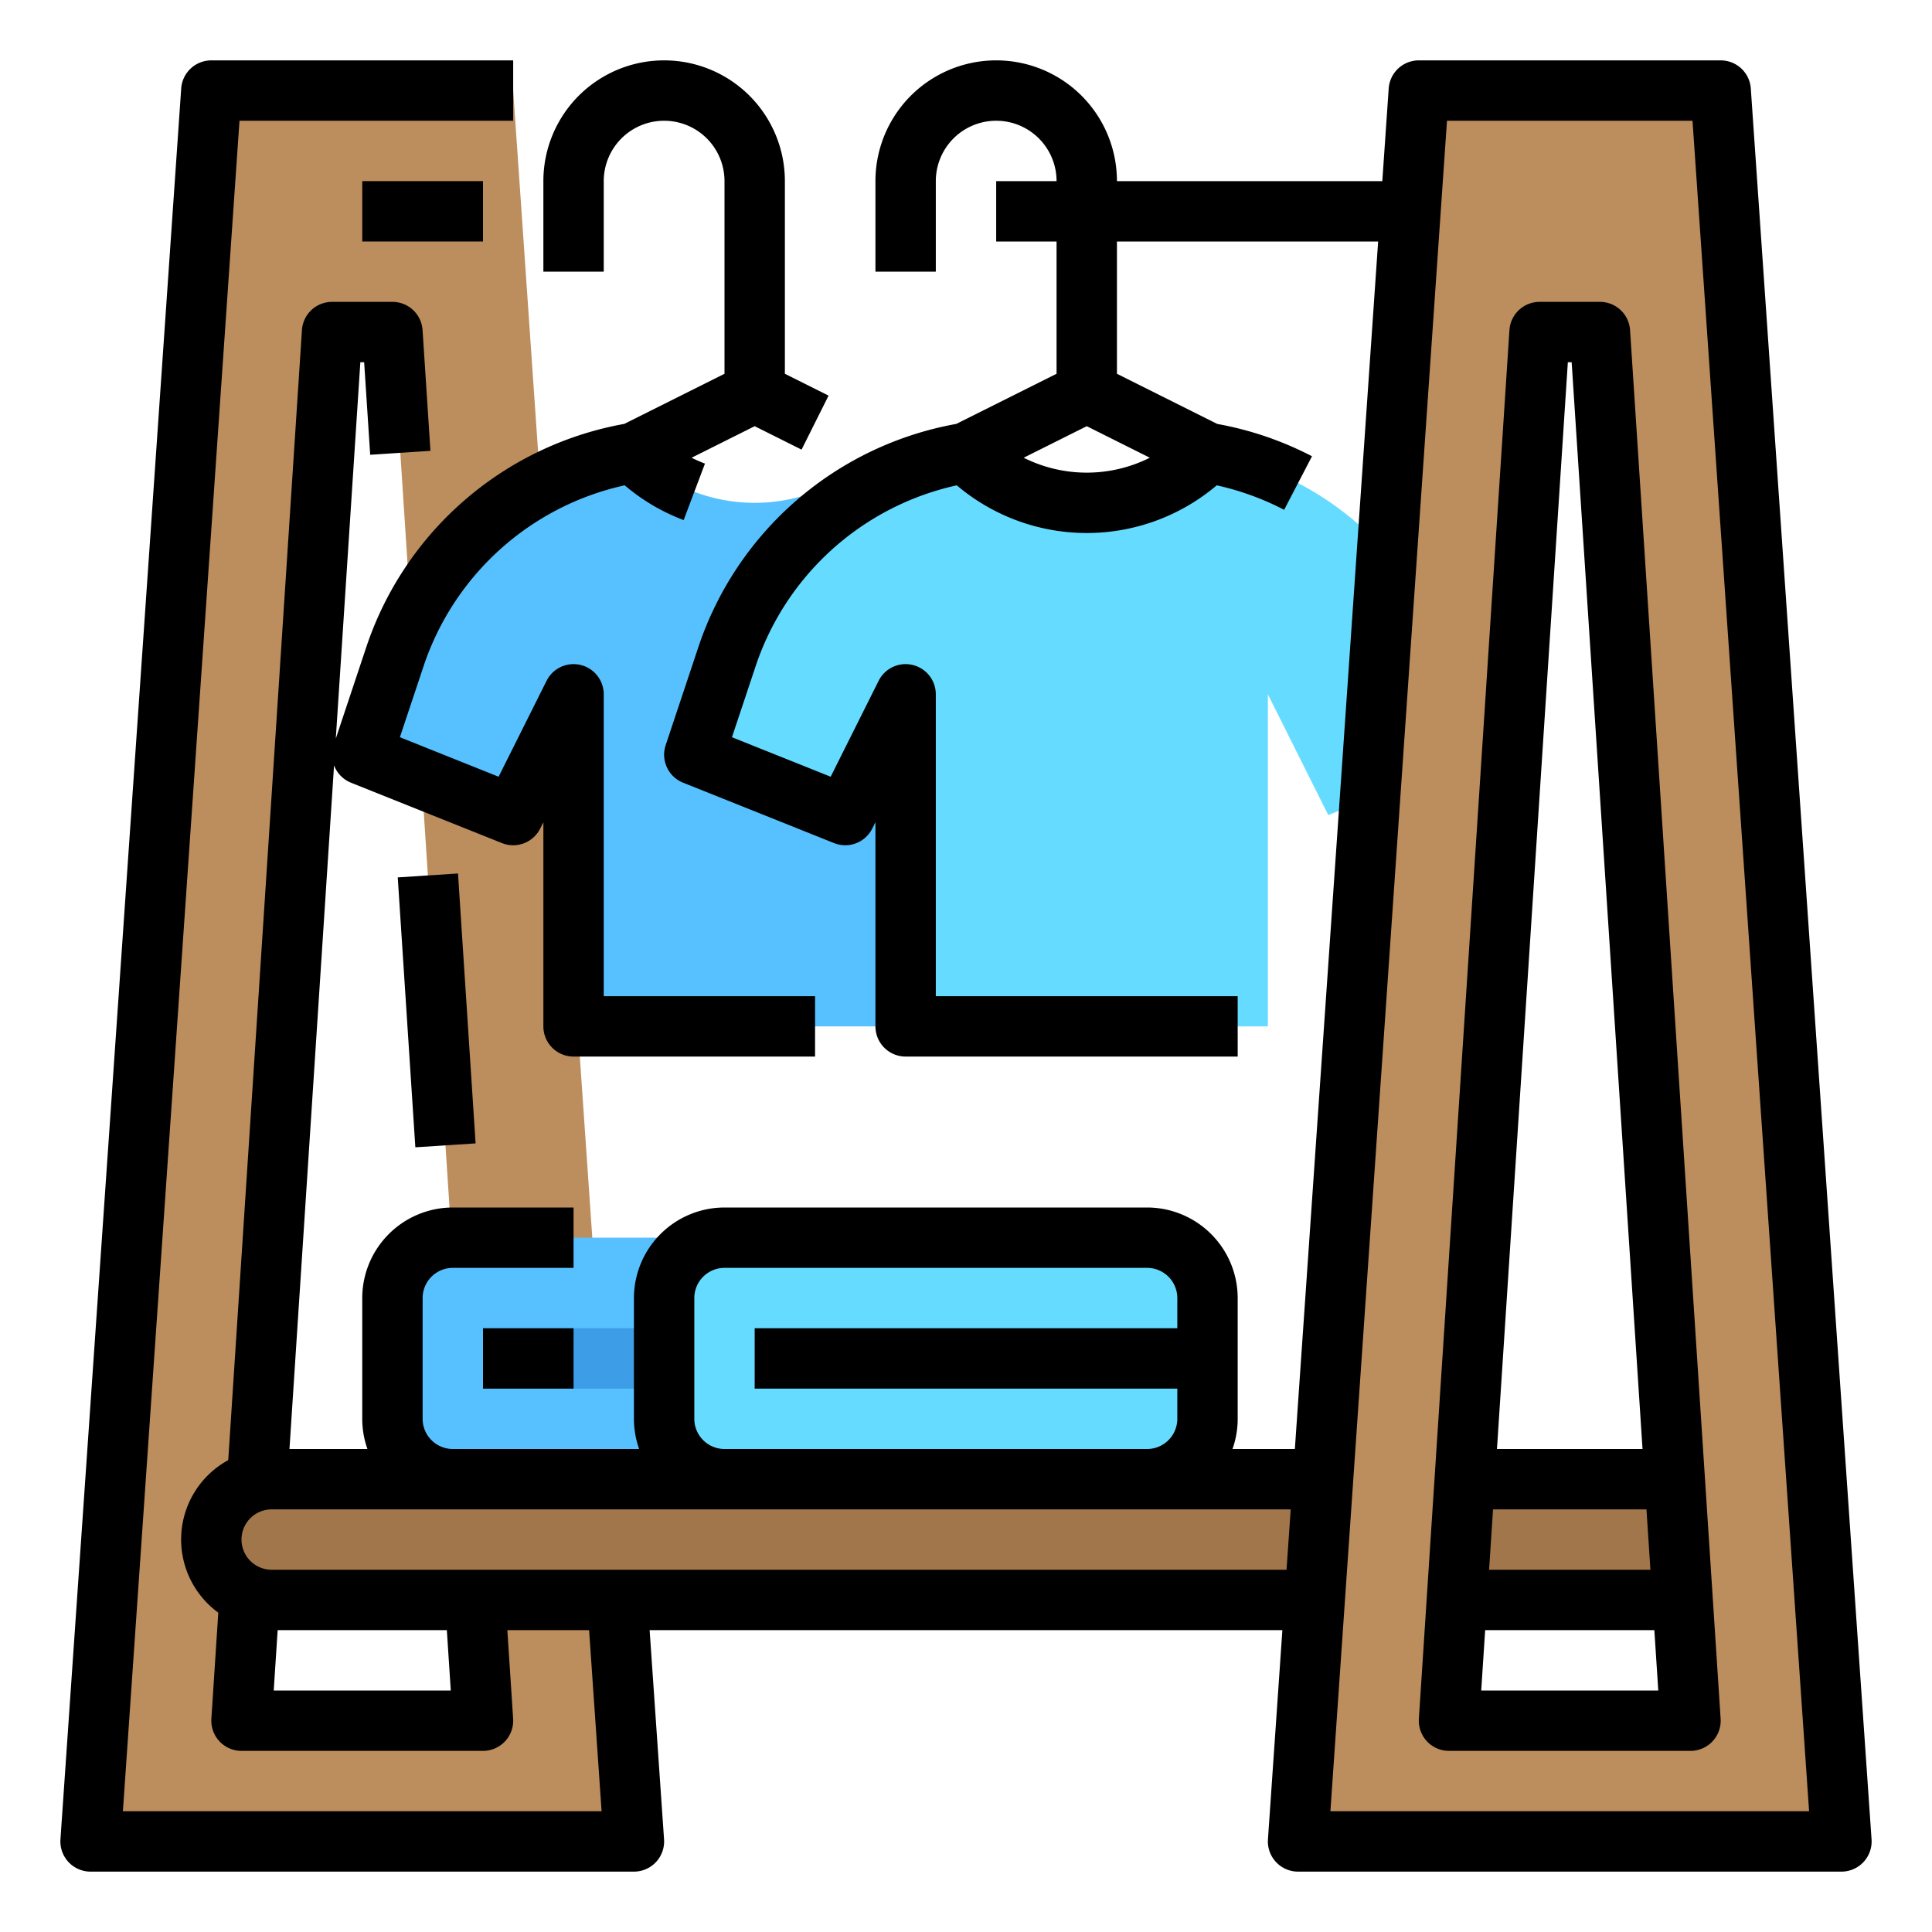 <?xml version="1.0"?>
<svg xmlns="http://www.w3.org/2000/svg" viewBox="0 0 512 512" width="512" height="512"><g id="Fill_out_line" data-name="Fill out line"><path d="M136,24H56L24,488H168ZM64,456,88,88h16l24,368Z" style="fill:#bc8d5d"/><rect x="56" y="392" width="416" height="32" rx="16" ry="16" style="fill:#a1764a"/><rect x="104" y="328" width="144" height="64" rx="16" ry="16" style="fill:#57c1ff"/><rect x="128" y="352" width="120" height="16" style="fill:#3d9de6"/><rect x="176" y="328" width="144" height="64" rx="16" ry="16" style="fill:#65dcff"/><rect x="200" y="352" width="120" height="16" style="fill:#57c1ff"/><path d="M168,120l0,0A45.255,45.255,0,0,0,232,120l0,0h0a80.823,80.823,0,0,1,63.388,54.165L304,200l-40,16-16-32v88H152V184l-16,32L96,200l8.612-25.835A80.823,80.823,0,0,1,168,120Z" style="fill:#57c1ff"/><path d="M256,120l0,0A45.255,45.255,0,0,0,320,120l0,0h0a80.823,80.823,0,0,1,63.388,54.165L392,200l-40,16-16-32v88H240V184l-16,32-40-16,8.612-25.835A80.823,80.823,0,0,1,256,120Z" style="fill:#65dcff"/><path d="M456,24H376L344,488H488ZM384,456,408,88h16l24,368Z" style="fill:#bc8d5d"/><path d="M495.981,487.45l-32-464A8.001,8.001,0,0,0,456,16H376a8.001,8.001,0,0,0-7.981,7.45L366.325,48H296a32,32,0,0,0-64,0V72h16V48a16,16,0,0,1,32,0H264V64h16V99.056l-26.568,13.284a88.615,88.615,0,0,0-68.41,59.295l-8.611,25.835a8,8,0,0,0,4.619,9.958l40,16a8,8,0,0,0,10.126-3.85l.845-1.689V272a8,8,0,0,0,8,8h88V264H248V184a8,8,0,0,0-15.155-3.578l-12.708,25.416-26.162-10.465,6.227-18.679a72.648,72.648,0,0,1,53.352-48.076,53.272,53.272,0,0,0,68.894 0,72.66,72.66,0,0,1,17.862,6.491l7.383-14.194a88.628,88.628,0,0,0-25.113-8.571L296,99.056V64h69.222L343.153,384h-16.529A23.882,23.882,0,0,0,328,376V344a24.027,24.027,0,0,0-24-24H192a24.027,24.027,0,0,0-24,24v32a23.882,23.882,0,0,0,1.376,8H120a8.009,8.009,0,0,1-8-8V344a8.009,8.009,0,0,1,8-8h32V320H120a24.027,24.027,0,0,0-24,24v32a23.882,23.882,0,0,0,1.376,8H76.713L88.527,202.84a7.979,7.979,0,0,0,4.502,4.588l40,16a8,8,0,0,0,10.126-3.85l.845-1.689V272a8,8,0,0,0,8,8h64V264H160V184a8,8,0,0,0-15.155-3.578l-12.708,25.416-26.162-10.465,6.227-18.679a72.646,72.646,0,0,1,53.352-48.076,52.683,52.683,0,0,0,15.624,9.21l5.646-14.971a37.135,37.135,0,0,1-3.544-1.553L200,112.944l12.422,6.211,7.156-14.311L208,99.056V48a32,32,0,0,0-64,0V72h16V48a16,16,0,0,1,32,0V99.056l-26.568,13.284a88.615,88.615,0,0,0-68.41,59.295l-8.03,24.091L95.495,96h1.01l1.599,24.521,15.967-1.041-2.087-32A8,8,0,0,0,104,80H88a8,8,0,0,0-7.983,7.479L60.486,386.949a23.979,23.979,0,0,0-2.636,40.419l-1.833,28.111A8.001,8.001,0,0,0,64,464h64a8.001,8.001,0,0,0,7.983-8.521L134.452,432h21.666l3.311,48H32.57L63.468,32H136V16H56a8.001,8.001,0,0,0-7.981,7.45l-32,464A8,8,0,0,0,24,496H168a8,8,0,0,0,7.981-8.55L172.157,432H339.843l-3.824,55.45A8,8,0,0,0,344,496H488a8,8,0,0,0,7.981-8.55Zm-224.698-366.147L288,112.944l16.717,8.358a37.328,37.328,0,0,1-33.433,0ZM184,376V344a8.009,8.009,0,0,1,8-8H304a8.009,8.009,0,0,1,8,8v8H200v16H312v8a8.009,8.009,0,0,1-8,8H192A8.009,8.009,0,0,1,184,376Zm-64.539,72H72.539l1.043-16h44.835ZM72,416a8,8,0,0,1,0-16H342.05L340.946,416Zm280.57,64L383.468,32h65.064l30.897,448Z"/><path d="M424,80H408a8,8,0,0,0-7.983,7.479l-24,368A8.001,8.001,0,0,0,384,464h64a8.001,8.001,0,0,0,7.983-8.521l-24-368A8,8,0,0,0,424,80Zm-8.505,16h1.01l18.782,288H396.713ZM437.374,416H394.626l1.043-16h40.661Zm-44.835,32,1.043-16h44.835l1.043,16Z"/><rect x="128" y="352" width="24" height="16"/><rect x="107.724" y="231.924" width="16.001" height="71.681" transform="translate(-17.176 8.096) rotate(-3.73)"/><rect x="96" y="48" width="32" height="16"/></g></svg>
